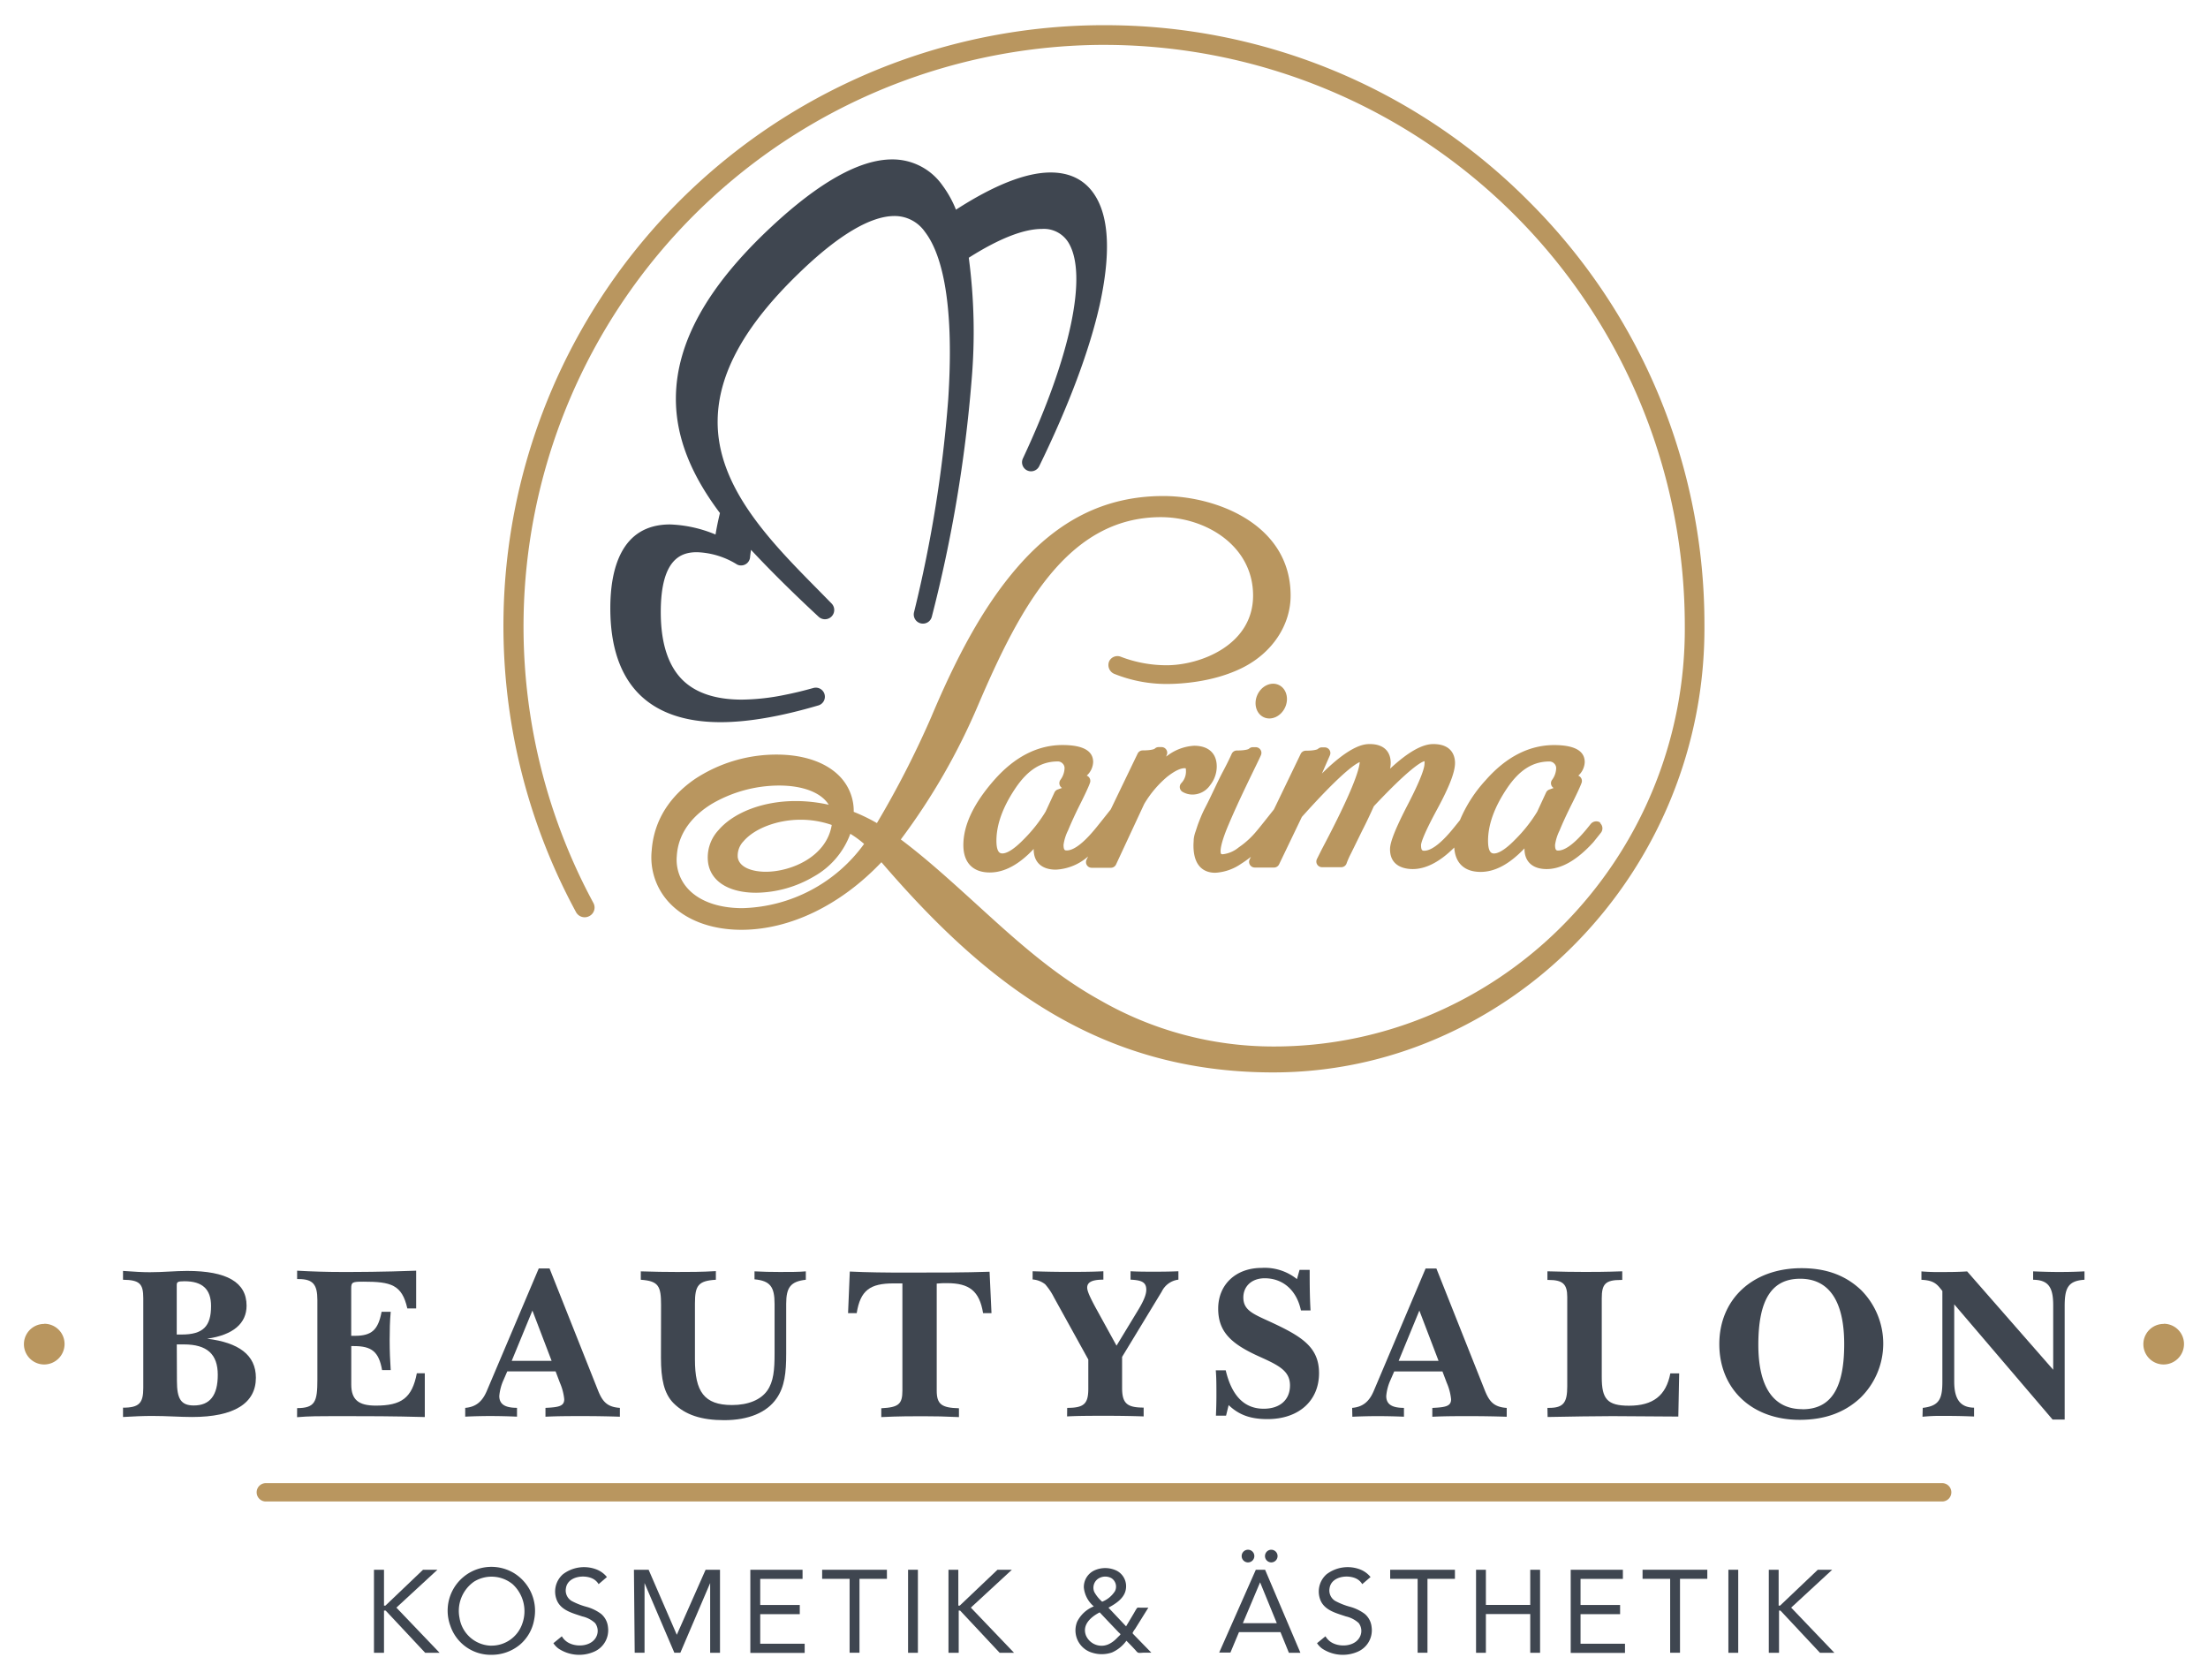 <svg xmlns="http://www.w3.org/2000/svg" width="460" height="350" viewBox="0 0 460 350"><defs><style>.a{fill:#3f4650;}.b{fill:#b9965f;}</style></defs><title>Zeichenfläche 1</title><path class="a" d="M25.63,293.24c3.42,0,4.22-1,4.22-4.13V270.45c0-3-.72-3.82-4.22-3.86v-1.84c2.34.18,4.18.27,5.57.27,2.79,0,5.39-.27,7.77-.27,8.31,0,12.4,2.38,12.4,7.24,0,3.69-2.79,6.11-8.22,6.88,6.56.81,10.16,3.37,10.16,8.13,0,5.3-4.49,8.18-13.3,8.18-2.47,0-5.26-.22-8.31-.22-1.84,0-3.86.09-6.07.22ZM37.86,278c4.45,0,6.11-1.71,6.11-5.93,0-3.51-1.8-5.17-5.53-5.17-1.48,0-1.62.18-1.62.85V278C37.18,278,37.54,278,37.86,278Zm-1,9.66c0,3.69.81,5.12,3.51,5.12,3.37,0,5-2.11,5-6.38s-2.2-6.34-7.06-6.34c-.45,0-.94,0-1.48,0Z"/><path class="a" d="M61.9,293.33c3.77,0,4.22-1.39,4.22-5.89V270.81c0-3.19-.9-4.36-3.86-4.36H61.9V264.7c3.15.18,6.2.27,9.21.27,3.19,0,8.4,0,15.59-.27v7.86H84.86c-1.12-4.94-3.37-5.57-9.17-5.57-2.25,0-2.52.09-2.52,1.39v9.89h.76c3.55,0,4.85-1.26,5.57-5H81.4c-.18,1.93-.22,3.91-.22,5.89,0,2.29.09,4.36.22,6.25H79.6c-.67-3.82-2.16-5-5.84-5h-.58v8c0,3.19,1.53,4.4,5.12,4.4,5.26,0,7.55-1.53,8.54-6.74H88.5v9.12C81.76,295,76.28,295,72.05,295H69.4c-2.56,0-5.08,0-7.51.22Z"/><path class="a" d="M96.92,293.28c2.2-.18,3.55-1.3,4.49-3.51l10.83-25.53h2.25l10.11,25.44c.94,2.34,1.93,3.42,4.54,3.6v1.84c-2.61-.09-5.21-.13-7.77-.13s-5.12,0-7.73.13v-1.84c2.79-.13,3.91-.36,3.91-1.8a11.38,11.38,0,0,0-.9-3.42l-.9-2.38H105.68l-.76,1.75a10.2,10.2,0,0,0-.9,3.37c0,1.71,1.17,2.47,3.69,2.47v1.84q-2.83-.13-5.53-.13t-5.26.13Zm18-9.8-4-10.47-4.31,10.47Z"/><path class="a" d="M137.72,271.85c0-3.91-.49-5-4.22-5.26v-1.75c2.7.09,5.26.13,7.55.13,2.47,0,5.17,0,8.09-.18v1.8c-3.69.22-4.36,1.21-4.36,4.94v11.68c0,6.65,1.89,9.48,7.73,9.48,3.42,0,6-1.12,7.33-3s1.53-4.36,1.53-7.77V271.62c0-3.55-.9-4.81-4.18-5.12v-1.66c1.66.09,3.42.13,5.3.13,2.2,0,4,0,5.39-.13v1.75c-3.15.36-4.09,1.57-4.09,5V282c0,3.91-.31,6.88-2,9.3-2,2.92-5.8,4.54-10.92,4.54-4.72,0-8.13-1.08-10.61-3.6-1.93-2-2.56-5-2.56-9.39Z"/><path class="a" d="M188,267.35c-.67,0-1.26,0-1.84,0-4.9,0-6.92,1.44-7.68,6.2h-1.8l.36-8.67c3.64.18,7.55.22,11.73.22,6.43,0,12.22,0,17.39-.18l.4,8.63h-1.75c-.76-4.63-2.88-6.25-7.5-6.25-.67,0-1.39,0-2.16.09v22.29c0,2.83,1,3.6,4.63,3.68v1.84c-2.65-.13-5.17-.18-7.55-.18-2.07,0-5,0-8.63.18v-1.84c3.6-.18,4.4-.85,4.4-3.68Z"/><path class="a" d="M222.33,293.28c3.51,0,4.4-.85,4.4-4v-6.07l-7.15-12.94a13,13,0,0,0-1.84-2.74,4.82,4.82,0,0,0-2.61-1v-1.71c2.61.09,4.94.13,7.15.13,2.56,0,5.08,0,7.59-.13v1.75c-2.29,0-3.37.49-3.37,1.66,0,.76.63,2.07,1.71,4.09l4.4,8,4.45-7.33c1.12-1.84,1.75-3.24,1.75-4.31,0-1.57-.94-2-3.28-2.11v-1.75c1.57.09,3.15.09,4.76.09,1.44,0,3.19,0,5.21-.09v1.75a4.45,4.45,0,0,0-3.46,2.47l-8.27,13.62v6.43c0,3.24,1,4.13,4.49,4.13v1.84q-3.44-.13-7.82-.13c-3.15,0-5.84,0-8.13.13Z"/><path class="a" d="M253.42,290.63c0-1.93,0-3.68-.13-5.17h2.07c1.26,5.35,3.91,8,7.91,8,3.42,0,5.48-1.89,5.48-4.85s-2.2-4.13-6.2-5.93c-5.84-2.61-8.76-5.08-8.76-10.07s3.64-8.49,9.08-8.49a10.72,10.72,0,0,1,7.33,2.34l.54-1.93h2.11c0,2.56,0,5.39.18,8.45h-2c-.9-4.27-3.82-6.7-7.55-6.7-2.74,0-4.45,1.71-4.45,4,0,2.56,1.89,3.37,5.12,4.85,6.88,3.15,10.65,5.35,10.65,10.92,0,5.75-4.22,9.57-10.74,9.57-3.33,0-5.84-.76-8.09-2.92l-.54,2.2h-2.11C253.38,293.55,253.42,292.12,253.42,290.63Z"/><path class="a" d="M281.7,293.28c2.2-.18,3.55-1.3,4.49-3.51L297,264.25h2.25l10.11,25.44c.94,2.34,1.93,3.42,4.54,3.6v1.84c-2.61-.09-5.21-.13-7.77-.13s-5.12,0-7.73.13v-1.84c2.79-.13,3.91-.36,3.91-1.8a11.38,11.38,0,0,0-.9-3.42l-.9-2.38H290.46l-.76,1.75a10.2,10.2,0,0,0-.9,3.37c0,1.71,1.17,2.47,3.69,2.47v1.84Q289.65,295,287,295t-5.26.13Zm18-9.8-4-10.47-4.31,10.47Z"/><path class="a" d="M322.38,293.28h.36c3,0,3.77-1.12,3.77-4.49V270.18c0-2.7-.94-3.55-3.91-3.55h-.22v-1.8c2.92.09,5.53.13,7.77.13,1.66,0,4.31,0,7.82-.13v1.8h-.27c-3.24,0-4,.85-4,3.82V286.9c0,4.49,1.12,5.93,5.66,5.93,5,0,7.73-2.07,8.63-6.74h1.84l-.18,9c-4.49,0-9.08-.09-13.75-.09-3.73,0-8.22.09-13.48.18Z"/><path class="a" d="M358.19,280c0-9.26,6.83-15.82,17.12-15.82,5.08,0,9.12,1.44,12.4,4.54a15.79,15.79,0,0,1-.22,22.56c-3.33,3.06-7.46,4.49-12.58,4.49C364.84,295.76,358.19,289.24,358.19,280Zm17.3,13.57c6,0,8.72-4.4,8.72-13.57,0-9-3.19-13.62-9.17-13.62s-8.72,4.45-8.72,13.75C366.32,289,369.51,293.55,375.49,293.55Z"/><path class="a" d="M400.57,293.28c3.42-.4,4.09-1.84,4.09-5.44V268.93l-.54-.67c-.94-1.17-1.93-1.57-3.82-1.66v-1.75a43.38,43.38,0,0,0,4.4.13c1.44,0,3.19,0,5.12-.13l17.93,20.49V271.89c0-3.73-1-5.26-4.18-5.3v-1.75c2.16.09,3.86.13,5.17.13s3,0,5.53-.13v1.75c-3.46.22-4.13,1.75-4.13,5.53v23.59h-2.52l-20.49-24v16.09c0,3.68,1.26,5.39,4.13,5.44v1.84c-3-.13-5.26-.13-6.74-.13a36,36,0,0,0-4,.18Z"/><path class="b" d="M252.12,163.55a6.26,6.26,0,0,0,1.37-3.87c0-2.75-1.72-4.33-4.72-4.33a10.15,10.15,0,0,0-5.47,2l-.37.25.13-.29a1.18,1.18,0,0,0-1.08-1.68h-.59a1.16,1.16,0,0,0-.83.34s-.45.35-2.51.35A1.18,1.18,0,0,0,237,157l-5.59,11.6-1.34,1.69c-1.11,1.4-1.86,2.33-2.24,2.77-2.87,3.39-4.62,4.1-5.58,4.1-.35,0-.68,0-.68-1.17a9.84,9.84,0,0,1,.94-3c.68-1.65,1.54-3.52,2.57-5.57s1.74-3.59,2-4.35a1.18,1.18,0,0,0-.68-1.5,4,4,0,0,0,1.34-2.83c0-2.35-2.15-3.54-6.39-3.54-5.18,0-10,2.47-14.26,7.33s-6.39,9.37-6.39,13.51c0,3.68,2,5.71,5.51,5.71,3,0,6.05-1.61,9.14-4.9v.08c0,2.69,1.69,4.23,4.62,4.23a11,11,0,0,0,6.72-2.75l-.32.66a1.18,1.18,0,0,0,1.07,1.7h4a1.18,1.18,0,0,0,1.07-.69l5.87-12.61a22.22,22.22,0,0,1,4.75-5.63c1.89-1.49,3-1.81,3.64-1.81H247a1,1,0,0,1,.07.47,3.49,3.49,0,0,1-.93,2.6,1.18,1.18,0,0,0,.25,1.87,4.11,4.11,0,0,0,2.06.55A4.49,4.49,0,0,0,252.12,163.55Zm-31.78.92a1.18,1.18,0,0,0-.66.61l-1.85,4a30.52,30.52,0,0,1-4.56,5.77c-2.48,2.55-3.82,2.93-4.41,2.93-.38,0-1.27,0-1.27-2.65,0-3.35,1.32-7,3.93-10.89s5.43-5.62,8.85-5.62a1.36,1.36,0,0,1,1,.42,1.33,1.33,0,0,1,.41,1.05,4.28,4.28,0,0,1-.87,2.38,1.18,1.18,0,0,0,.34,1.67Z"/><ellipse class="b" cx="264.84" cy="146.03" rx="3.71" ry="3.17" transform="translate(20.82 324.7) rotate(-65.08)"/><path class="b" d="M333.48,171.42a1.49,1.49,0,0,0-2.09.24c-.53.66-.92,1.14-1.16,1.42-2.87,3.39-4.62,4.1-5.58,4.1-.35,0-.68,0-.68-1.17a9.85,9.85,0,0,1,.94-3c.67-1.64,1.54-3.51,2.57-5.57s1.72-3.55,2-4.32a1.18,1.18,0,0,0-.67-1.54,4,4,0,0,0,1.34-2.83c0-2.35-2.15-3.54-6.39-3.54-5.18,0-10,2.47-14.26,7.33a28.52,28.52,0,0,0-5.34,8.3c-.9,1.13-1.52,1.89-1.85,2.28-2.87,3.39-4.62,4.1-5.58,4.1-.35,0-.68,0-.68-1.17,0-.3.24-1.73,3.4-7.55,2.51-4.64,3.68-7.68,3.68-9.56,0-1.18-.44-3.94-4.53-3.94-2.33,0-5.29,1.69-9,5.13a6.07,6.07,0,0,0,.13-1.19c0-2.5-1.58-3.94-4.33-3.94-1,0-3.81,0-10,6.14l1.66-3.79a1.18,1.18,0,0,0-1.09-1.66h-.59a1.16,1.16,0,0,0-.83.34s-.45.35-2.51.35A1.19,1.19,0,0,0,271,157l-5.59,11.6-1.34,1.69q-1.66,2.1-2.25,2.79a17.87,17.87,0,0,1-3.78,3.46,6.28,6.28,0,0,1-3.26,1.41c-.36,0-.49,0-.49-.68s.27-2.18,1.58-5.29c1.1-2.62,2.46-5.57,4-8.78s2.53-5.18,2.83-5.9a1.21,1.21,0,0,0,.07-.71,1.19,1.19,0,0,0-1.16-.94h-.59a1.16,1.16,0,0,0-.83.34s-.45.35-2.51.35a1.18,1.18,0,0,0-1.07.68c-.45,1-1,2.13-1.7,3.45s-1.21,2.38-1.54,3.08l-1.22,2.55c-.48,1-.86,1.74-1.11,2.22s-.58,1.17-.89,1.93-.53,1.33-.67,1.74l-.44,1.33a6.83,6.83,0,0,0-.35,1.54c0,.39-.05.81-.05,1.24,0,5,2.84,5.71,4.53,5.71a10.49,10.49,0,0,0,5.44-1.9,21.76,21.76,0,0,0,2-1.42l-.25.51a1.2,1.2,0,0,0-.12.72,1.19,1.19,0,0,0,1.17,1h4a1.18,1.18,0,0,0,1.07-.67l4.74-9.87c7.86-8.78,10.92-10.94,12.06-11.43-.13,1.77-1.67,6.38-7.91,18.18l0,0-1,2a1.22,1.22,0,0,0-.12.72,1.19,1.19,0,0,0,1.17,1h4a1.18,1.18,0,0,0,1.15-.89,18.56,18.56,0,0,1,.9-2l2.36-4.81c1-1.94,1.76-3.62,2.39-5,7.51-8,9.9-9.23,10.55-9.39a2.59,2.59,0,0,1,0,.56c0,.66-.45,2.64-3.46,8.45-3.3,6.37-3.72,8.34-3.72,9.34,0,3.73,3.3,4.13,4.72,4.13,2.76,0,5.67-1.51,8.66-4.49.21,3.28,2.14,5.08,5.49,5.08,3,0,6-1.61,9.14-4.9v.08c0,2.69,1.69,4.23,4.62,4.23,3.09,0,6.36-1.89,9.73-5.6l0,0,1.56-1.95a1.49,1.49,0,0,0-.24-2.1Zm-10.72-6.94a1.18,1.18,0,0,0-.66.61l-1.85,4a30.54,30.54,0,0,1-4.56,5.77c-2.47,2.55-3.82,2.93-4.41,2.93-.38,0-1.27,0-1.27-2.65,0-3.35,1.32-7,3.93-10.89s5.43-5.62,8.85-5.62a1.36,1.36,0,0,1,1,.42,1.33,1.33,0,0,1,.41,1.05,4.28,4.28,0,0,1-.87,2.38,1.18,1.18,0,0,0,.34,1.67Z"/><path class="a" d="M228.21,40.85c-2-3.26-5.16-4.92-9.33-4.92-5.11,0-11.74,2.6-19.72,7.75a22.53,22.53,0,0,0-2.82-5.07,12.69,12.69,0,0,0-10.5-5.4c-6.71,0-15.19,4.74-25.21,14.1-13.23,12.36-19.71,24-19.82,35.5-.07,7.9,2.93,15.78,9.18,24.07-.37,1.51-.68,3-.92,4.47a26.87,26.87,0,0,0-9.48-2.1c-10.28,0-12.44,9.49-12.44,17.46s2.06,14,6.12,18c3.87,3.8,9.54,5.73,16.85,5.73,5.69,0,12.53-1.18,20.37-3.49a1.89,1.89,0,0,0,1.28-2.36h0a1.89,1.89,0,0,0-2.32-1.27l-.63.17c-1.74.48-3.5.9-5.27,1.25a46.34,46.34,0,0,1-9,1c-5.53,0-9.73-1.42-12.48-4.22-2.93-3-4.41-7.7-4.41-14,0-11.19,4.3-12.49,7.53-12.49a16.83,16.83,0,0,1,8.33,2.54,1.69,1.69,0,0,0,.87.22,1.87,1.87,0,0,0,1.87-1.67q.08-.77.2-1.58c4.5,4.81,9.26,9.46,14.1,13.95a1.93,1.93,0,0,0,2.61,0h0a1.93,1.93,0,0,0,.08-2.77l-2.74-2.79c-9.93-10.05-21.18-21.44-21-35.35.11-9.73,5.62-19.73,16.84-30.58,8.23-8,15-12,20-12a7.66,7.66,0,0,1,6.36,3.32c3,3.9,6.25,13.1,4.84,34.82a270.64,270.64,0,0,1-7.13,44.41,1.91,1.91,0,0,0,1.34,2.29h0a1.91,1.91,0,0,0,2.37-1.37,290.38,290.38,0,0,0,8.29-49.31,117.18,117.18,0,0,0-.59-25.47c6.31-4,11.43-6,15.23-6a6,6,0,0,1,5.48,2.76c4.16,6.62.54,23.79-9.44,45.06a1.88,1.88,0,0,0,.88,2.48h0a1.89,1.89,0,0,0,2.52-.87c6.15-12.58,10.51-24.2,12.63-33.72C231.38,53.08,231.09,45.5,228.21,40.85Z"/><path class="b" d="M318.45,41.89A124.27,124.27,0,0,0,230,5.25h-.88A125.13,125.13,0,0,0,120,190a2.05,2.05,0,0,0,2.84.8h0a2,2,0,0,0,.77-2.73A121.17,121.17,0,0,1,229.15,9.35H230a121,121,0,0,1,121,121,87.66,87.66,0,0,1-25.72,62.71A85.86,85.86,0,0,1,298,211.41,83.77,83.77,0,0,1,265.27,218a72.45,72.45,0,0,1-36.19-9.7C219,202.72,210.73,195,202.67,187.67c-5.1-4.63-9.93-9-15-12.8a133.77,133.77,0,0,0,16.17-28.14c8.58-20,18.55-39,38-39,9.43,0,19.22,6,19.22,16.33s-11,14.52-18,14.52a26.58,26.58,0,0,1-9.56-1.77,1.91,1.91,0,0,0-2.42.94,2,2,0,0,0,1,2.6,29.14,29.14,0,0,0,11,2.13c2.67,0,9.54-.32,15.61-3.3,6.29-3.08,10.19-8.89,10.19-15.11,0-14.92-15.61-20.74-26.51-20.74-12.38,0-22.11,5.26-30.4,14.81-7.36,8.47-12.94,19.31-18,31.32a198.51,198.51,0,0,1-11.28,22,37.4,37.4,0,0,0-4.83-2.34,10.34,10.34,0,0,0-2.89-7.36c-2.83-2.95-7.52-4.57-13.18-4.57a30.88,30.88,0,0,0-16.88,5c-3.87,2.61-8.59,7.33-9.14,15A13.78,13.78,0,0,0,139.39,188c3.42,3.67,8.78,5.69,15.08,5.69,10.08,0,20.66-5.12,29.16-14.08,21.58,25.13,45.28,43.79,81.63,43.79a85.93,85.93,0,0,0,34.28-7.14,90.59,90.59,0,0,0,28.63-19.65,93.61,93.61,0,0,0,26.92-66.22A124.27,124.27,0,0,0,318.45,41.89ZM154.67,189.18c-4.89,0-8.91-1.4-11.31-4A8.91,8.91,0,0,1,141,178.3c.34-5.49,4.16-8.93,7.31-10.85a27.94,27.94,0,0,1,14-3.81c5,0,8.8,1.49,10.34,4a31.8,31.8,0,0,0-6.89-.77c-6.75,0-12.91,2.34-16.11,6.1a8.31,8.31,0,0,0-2.11,6.87c.64,3.84,4.37,6.13,10,6.13a24.16,24.16,0,0,0,12-3.37,16.84,16.84,0,0,0,7.61-8.91,20.71,20.71,0,0,1,2.87,2.11A32.32,32.32,0,0,1,154.67,189.18Zm18.61-17.33c-1.1,6.72-8.59,9.75-13.74,9.75-2.6,0-5.5-.79-5.84-3a4.32,4.32,0,0,1,1.21-3.36c2.29-2.68,7.06-4.48,11.86-4.48A19.73,19.73,0,0,1,173.28,171.85Z"/><path class="a" d="M234.67,341.79a7.4,7.4,0,0,1-3,2.44,6.58,6.58,0,0,1-4.1.06,4.84,4.84,0,0,1-3.17-6.45,6.62,6.62,0,0,1,3.48-3.21,5.84,5.84,0,0,1-2.08-3.94,3.81,3.81,0,0,1,2.24-3.57,5.46,5.46,0,0,1,4.68.12,3.65,3.65,0,0,1,1.83,3.83c-.29,1.86-2.09,3-3.62,3.83l3.67,3.89,1.46-2.45c.26-.43.49-.88.77-1.29.16-.24.42-.15.71-.15h1.7l-2.76,4.43a3.84,3.84,0,0,0-.51.81c0,.15,0,.11.11.25l2,2.06,1.79,1.83h-1.64c-.33,0-.95.12-1.22-.05a3.17,3.17,0,0,1-.48-.51l-.78-.83Zm-5.57-5.91c-1.79.93-3.71,2.55-2.86,4.81a3.54,3.54,0,0,0,5,1.68,5.42,5.42,0,0,0,1.1-.79c.18-.17.36-.34.53-.52s.57-.52.56-.62-.35-.36-.42-.44l-2.2-2.31Zm.51-2.22a5.61,5.61,0,0,0,2.67-2.19,2.1,2.1,0,0,0-.72-2.71,2.68,2.68,0,0,0-2.88.18,2.28,2.28,0,0,0-.7,2.7A7.45,7.45,0,0,0,229.61,333.65Z"/><path class="a" d="M261.63,327h1.93l7.36,17.3h-2.4L266.77,340h-8.65l-1.78,4.25H254ZM260,322.83a1.32,1.32,0,0,1,0,2.64A1.32,1.32,0,0,1,260,322.83Zm2.52,6.79h0l-3.59,8.51H266Zm2.32-6.79a1.32,1.32,0,0,1,0,2.64A1.32,1.32,0,0,1,264.88,322.83Z"/><path class="a" d="M303.11,328.89h-5.72v15.4h-2.05v-15.4h-5.72V327h13.49Z"/><path class="a" d="M307.51,327h2.05v7.33h9.24V327h2.05v17.3H318.8v-8.07h-9.24v8.07h-2.05Z"/><path class="a" d="M327.23,327H338.1v1.91h-8.82v5.43h8.24v1.91h-8.24v6.16h9.26v1.91H327.23Z"/><path class="a" d="M355.69,328.89H350v15.4h-2.05v-15.4H342.2V327h13.49Z"/><path class="a" d="M360.08,327h2.05v17.3h-2.05Z"/><path class="a" d="M368.5,327h2.05v7.48h.29l7.87-7.48h3l-8.55,7.89,9,9.41h-3l-8.24-8.8h-.29v8.8H368.5Z"/><path class="a" d="M283.8,330a3,3,0,0,0-1.37-1.21c-1.86-.82-5.09-.34-5.44,2.07a2.54,2.54,0,0,0,1.19,2.64,14.56,14.56,0,0,0,3.13,1.23,9.16,9.16,0,0,1,3,1.46,4.09,4.09,0,0,1,1.44,2.73,4.86,4.86,0,0,1-2.86,5.14,7.77,7.77,0,0,1-7.46-.65,4.41,4.41,0,0,1-1.05-1.11l1.76-1.44a3.62,3.62,0,0,0,1.56,1.44c1.84.9,4.84.59,5.71-1.54a2.71,2.71,0,0,0-.35-2.66,5.84,5.84,0,0,0-2.67-1.38c-1.9-.65-4.21-1.18-5.19-3.14a4.79,4.79,0,0,1,1.17-5.64,7.26,7.26,0,0,1,7-1,5.24,5.24,0,0,1,2.16,1.58Z"/><path class="a" d="M77.91,327H80v7.48h.29L88.13,327h3l-8.55,7.89,9,9.41h-3l-8.24-8.8H80v8.8H77.91Z"/><path class="a" d="M102.4,344.72a8.87,8.87,0,0,1-8.56-6,9.12,9.12,0,0,1,13.27-11,9.22,9.22,0,0,1,4.17,9.69,8.8,8.8,0,0,1-3,5.23A9.2,9.2,0,0,1,102.4,344.72Zm0-1.91a6.76,6.76,0,0,0,6.41-4.58,7.65,7.65,0,0,0-2-8.21,6.93,6.93,0,0,0-8.07-.53,7.44,7.44,0,0,0-3,7.58A6.84,6.84,0,0,0,102.4,342.82Z"/><path class="a" d="M124.71,330a3,3,0,0,0-1.37-1.21c-1.86-.82-5.09-.34-5.44,2.07a2.54,2.54,0,0,0,1.19,2.64,14.56,14.56,0,0,0,3.13,1.23,9.16,9.16,0,0,1,3,1.46,4.09,4.09,0,0,1,1.44,2.73,4.86,4.86,0,0,1-2.86,5.14,7.77,7.77,0,0,1-7.46-.65,4.41,4.41,0,0,1-1.05-1.11l1.76-1.44a3.62,3.62,0,0,0,1.56,1.44c1.84.9,4.84.59,5.71-1.54a2.71,2.71,0,0,0-.35-2.66,5.84,5.84,0,0,0-2.67-1.38c-1.9-.65-4.21-1.18-5.19-3.14a4.79,4.79,0,0,1,1.17-5.64,7.26,7.26,0,0,1,7-1,5.24,5.24,0,0,1,2.16,1.58Z"/><path class="a" d="M132.07,327h3.06L141,340.55h0L147,327h3v17.3h-2.05V329.77h0l-6.21,14.52h-1.25l-6.21-14.52h0v14.52h-2.05Z"/><path class="a" d="M156.32,327H167.2v1.91h-8.82v5.43h8.24v1.91h-8.24v6.16h9.26v1.91H156.32Z"/><path class="a" d="M184.78,328.89h-5.72v15.4H177v-15.4h-5.72V327h13.49Z"/><path class="a" d="M189.18,327h2.05v17.3h-2.05Z"/><path class="a" d="M197.6,327h2.05v7.48h.29l7.87-7.48h3l-8.55,7.89,9,9.41h-3l-8.24-8.8h-.29v8.8H197.6Z"/><path class="b" d="M404.62,312.78H55.38a1.91,1.91,0,1,1,0-3.82H404.62a1.91,1.91,0,1,1,0,3.82Z"/><path class="b" d="M9.24,275.76A4.21,4.21,0,0,1,13.45,280a4.26,4.26,0,0,1-4.24,4.24,4.22,4.22,0,1,1,0-8.45Z"/><path class="b" d="M450.79,275.76A4.21,4.21,0,0,1,455,280a4.26,4.26,0,0,1-4.24,4.24,4.22,4.22,0,1,1,0-8.45Z"/></svg>